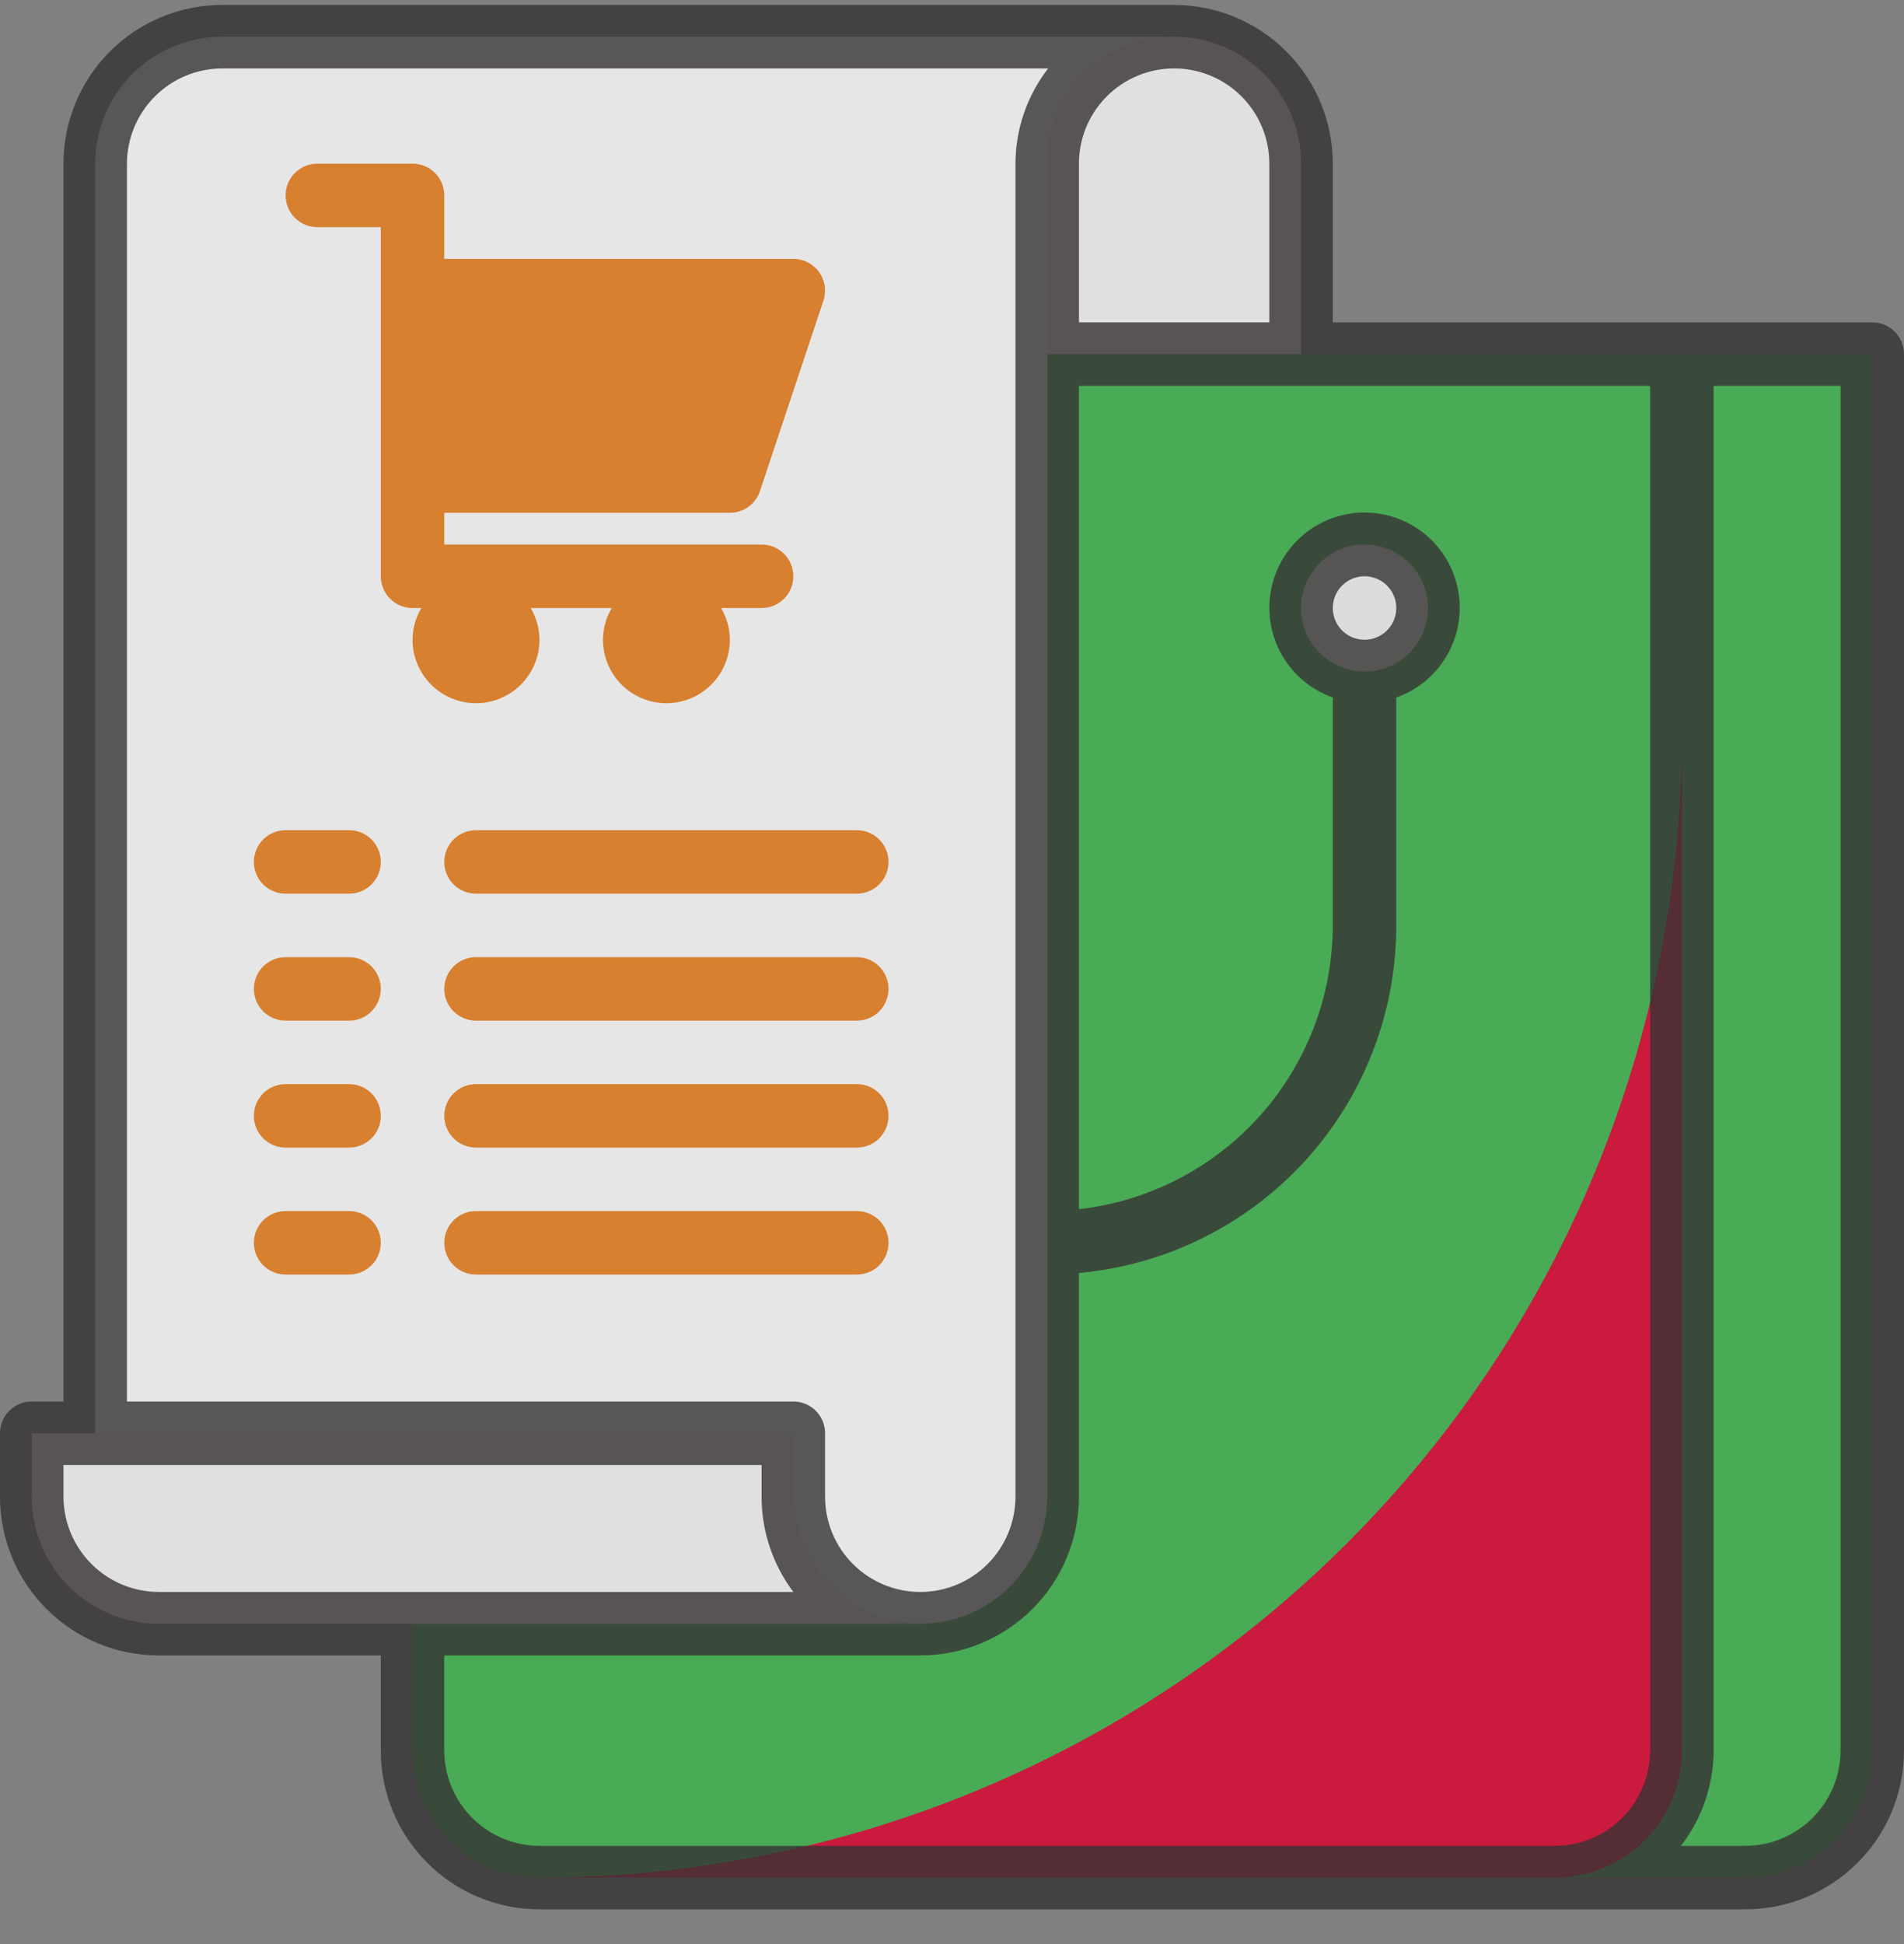 <svg width="48" height="49" viewBox="0 0 48 49" fill="none" xmlns="http://www.w3.org/2000/svg">
<rect x="0" y="0" width="48" height="49" fill="#808080" stroke="none"/>
<g opacity="0.8">
<path d="M42.4 8.925V44.125C42.4 44.974 42.063 45.788 41.463 46.388C40.863 46.988 40.049 47.325 39.2 47.325H13.6C12.751 47.325 11.937 46.988 11.337 46.388C10.737 45.788 10.4 44.974 10.4 44.125V8.925H42.4Z" fill="#3BB54A"/>
<path d="M42.4 44.125C42.4 44.974 42.063 45.788 41.463 46.388C40.863 46.988 40.049 47.325 39.2 47.325H44C44.849 47.325 45.663 46.988 46.263 46.388C46.863 45.788 47.2 44.974 47.2 44.125V8.925H42.4V44.125Z" fill="#3BB54A"/>
<path d="M20 37.725V36.125H0.8V37.725C0.8 38.574 1.137 39.388 1.737 39.988C2.337 40.588 3.151 40.925 4 40.925H23.2C22.351 40.925 21.537 40.588 20.937 39.988C20.337 39.388 20 38.574 20 37.725Z" fill="#F7F7F7"/>
<path d="M29.6 0.925C28.751 0.925 27.937 1.262 27.337 1.862C26.737 2.462 26.4 3.276 26.4 4.125V37.725C26.4 38.574 26.063 39.388 25.463 39.988C24.863 40.588 24.049 40.925 23.2 40.925C22.351 40.925 21.537 40.588 20.937 39.988C20.337 39.388 20 38.574 20 37.725V36.125H2.4V4.125C2.4 3.276 2.737 2.462 3.337 1.862C3.937 1.262 4.751 0.925 5.6 0.925H29.6Z" fill="white"/>
<path d="M26.4 4.125V8.925H32.8V4.125C32.8 3.276 32.463 2.462 31.863 1.862C31.263 1.262 30.449 0.925 29.6 0.925C28.751 0.925 27.937 1.262 27.337 1.862C26.737 2.462 26.4 3.276 26.4 4.125Z" fill="#F7F7F7"/>
<path d="M13.6 47.325H39.2C40.049 47.325 40.863 46.988 41.463 46.388C42.063 45.788 42.4 44.974 42.4 44.125V18.525C42.4 26.163 39.366 33.489 33.965 38.89C28.564 44.291 21.238 47.325 13.6 47.325Z" fill="#DC002D"/>
<path d="M34.4 16.925C35.284 16.925 36 16.209 36 15.325C36 14.441 35.284 13.725 34.4 13.725C33.516 13.725 32.8 14.441 32.8 15.325C32.8 16.209 33.516 16.925 34.4 16.925Z" fill="#F1F2F2"/>
<path d="M18.4 12.125L20 7.325H10.4V12.125H18.4Z" fill="#EC801C"/>
<path d="M12 16.925C12.442 16.925 12.8 16.567 12.8 16.125C12.8 15.683 12.442 15.325 12 15.325C11.558 15.325 11.2 15.683 11.2 16.125C11.2 16.567 11.558 16.925 12 16.925Z" fill="#9BC9FF"/>
<path d="M16.8 16.925C17.242 16.925 17.6 16.567 17.6 16.125C17.6 15.683 17.242 15.325 16.8 15.325C16.358 15.325 16 15.683 16 16.125C16 16.567 16.358 16.925 16.8 16.925Z" fill="#9BC9FF"/>
<path d="M47.2 8.125H33.6V4.125C33.6 3.064 33.179 2.047 32.428 1.297C31.678 0.546 30.661 0.125 29.6 0.125H5.6C4.539 0.125 3.522 0.546 2.772 1.297C2.021 2.047 1.6 3.064 1.6 4.125V35.325H0.8C0.588 35.325 0.384 35.409 0.234 35.559C0.084 35.709 0 35.913 0 36.125V37.725C0 38.786 0.421 39.803 1.172 40.553C1.922 41.304 2.939 41.725 4 41.725H9.6V44.125C9.6 45.186 10.021 46.203 10.772 46.953C11.522 47.704 12.539 48.125 13.6 48.125H44C45.061 48.125 46.078 47.704 46.828 46.953C47.579 46.203 48 45.186 48 44.125V8.925C48 8.713 47.916 8.509 47.766 8.359C47.616 8.209 47.412 8.125 47.2 8.125ZM27.2 4.125C27.2 3.488 27.453 2.878 27.903 2.428C28.353 1.978 28.963 1.725 29.6 1.725C30.236 1.725 30.847 1.978 31.297 2.428C31.747 2.878 32 3.488 32 4.125V8.125H27.2V4.125ZM3.2 4.125C3.202 3.489 3.455 2.88 3.905 2.43C4.355 1.98 4.964 1.727 5.6 1.725H26.424C25.892 2.412 25.602 3.256 25.6 4.125V37.725C25.6 38.361 25.347 38.972 24.897 39.422C24.447 39.872 23.837 40.125 23.2 40.125C22.564 40.125 21.953 39.872 21.503 39.422C21.053 38.972 20.8 38.361 20.8 37.725V36.125C20.8 35.913 20.716 35.709 20.566 35.559C20.416 35.409 20.212 35.325 20 35.325H3.2V4.125ZM4 40.125C3.364 40.123 2.755 39.87 2.305 39.42C1.855 38.97 1.602 38.361 1.6 37.725V36.925H19.2V37.725C19.199 38.591 19.48 39.433 20 40.125H4ZM41.6 44.125C41.598 44.761 41.345 45.37 40.895 45.82C40.445 46.27 39.836 46.523 39.2 46.525H13.6C12.964 46.523 12.355 46.27 11.905 45.82C11.455 45.37 11.202 44.761 11.2 44.125V41.725H23.2C24.261 41.725 25.278 41.304 26.028 40.553C26.779 39.803 27.2 38.786 27.2 37.725V32.085C29.387 31.888 31.421 30.88 32.901 29.259C34.382 27.637 35.202 25.521 35.2 23.325V17.581C35.734 17.392 36.184 17.021 36.47 16.533C36.757 16.044 36.861 15.47 36.765 14.912C36.67 14.354 36.38 13.848 35.947 13.483C35.514 13.118 34.966 12.918 34.4 12.918C33.834 12.918 33.286 13.118 32.853 13.483C32.42 13.848 32.13 14.354 32.035 14.912C31.939 15.47 32.043 16.044 32.33 16.533C32.616 17.021 33.066 17.392 33.6 17.581V23.325C33.598 25.095 32.944 26.802 31.764 28.121C30.584 29.44 28.959 30.279 27.2 30.477V9.725H41.6V44.125ZM33.6 15.325C33.6 15.167 33.647 15.012 33.735 14.88C33.823 14.749 33.948 14.646 34.094 14.586C34.24 14.525 34.401 14.509 34.556 14.54C34.711 14.571 34.854 14.647 34.966 14.759C35.078 14.871 35.154 15.014 35.185 15.169C35.215 15.324 35.2 15.485 35.139 15.631C35.079 15.777 34.976 15.902 34.844 15.99C34.713 16.078 34.558 16.125 34.4 16.125C34.188 16.125 33.984 16.041 33.834 15.891C33.684 15.741 33.6 15.537 33.6 15.325ZM46.4 44.125C46.398 44.761 46.145 45.37 45.695 45.82C45.245 46.27 44.636 46.523 44 46.525H42.376C42.908 45.838 43.198 44.994 43.2 44.125V9.725H46.4V44.125Z" fill="#231F20" fill-opacity="0.8"/>
<path d="M11.2 21.725C11.2 21.937 11.284 22.141 11.434 22.291C11.584 22.441 11.788 22.525 12 22.525H21.6C21.812 22.525 22.016 22.441 22.166 22.291C22.316 22.141 22.4 21.937 22.4 21.725C22.4 21.513 22.316 21.309 22.166 21.159C22.016 21.009 21.812 20.925 21.6 20.925H12C11.788 20.925 11.584 21.009 11.434 21.159C11.284 21.309 11.2 21.513 11.2 21.725ZM21.6 24.125H12C11.788 24.125 11.584 24.209 11.434 24.359C11.284 24.509 11.2 24.713 11.2 24.925C11.2 25.137 11.284 25.341 11.434 25.491C11.584 25.641 11.788 25.725 12 25.725H21.6C21.812 25.725 22.016 25.641 22.166 25.491C22.316 25.341 22.4 25.137 22.4 24.925C22.4 24.713 22.316 24.509 22.166 24.359C22.016 24.209 21.812 24.125 21.6 24.125ZM8.8 20.925H7.2C6.988 20.925 6.784 21.009 6.634 21.159C6.484 21.309 6.4 21.513 6.4 21.725C6.4 21.937 6.484 22.141 6.634 22.291C6.784 22.441 6.988 22.525 7.2 22.525H8.8C9.012 22.525 9.216 22.441 9.366 22.291C9.516 22.141 9.6 21.937 9.6 21.725C9.6 21.513 9.516 21.309 9.366 21.159C9.216 21.009 9.012 20.925 8.8 20.925ZM8.8 24.125H7.2C6.988 24.125 6.784 24.209 6.634 24.359C6.484 24.509 6.4 24.713 6.4 24.925C6.4 25.137 6.484 25.341 6.634 25.491C6.784 25.641 6.988 25.725 7.2 25.725H8.8C9.012 25.725 9.216 25.641 9.366 25.491C9.516 25.341 9.6 25.137 9.6 24.925C9.6 24.713 9.516 24.509 9.366 24.359C9.216 24.209 9.012 24.125 8.8 24.125ZM21.6 27.325H12C11.788 27.325 11.584 27.409 11.434 27.559C11.284 27.709 11.2 27.913 11.2 28.125C11.2 28.337 11.284 28.541 11.434 28.691C11.584 28.841 11.788 28.925 12 28.925H21.6C21.812 28.925 22.016 28.841 22.166 28.691C22.316 28.541 22.4 28.337 22.4 28.125C22.4 27.913 22.316 27.709 22.166 27.559C22.016 27.409 21.812 27.325 21.6 27.325ZM22.4 31.325C22.4 31.113 22.316 30.909 22.166 30.759C22.016 30.609 21.812 30.525 21.6 30.525H12C11.788 30.525 11.584 30.609 11.434 30.759C11.284 30.909 11.2 31.113 11.2 31.325C11.2 31.537 11.284 31.741 11.434 31.891C11.584 32.041 11.788 32.125 12 32.125H21.6C21.812 32.125 22.016 32.041 22.166 31.891C22.316 31.741 22.4 31.537 22.4 31.325ZM8.8 27.325H7.2C6.988 27.325 6.784 27.409 6.634 27.559C6.484 27.709 6.4 27.913 6.4 28.125C6.4 28.337 6.484 28.541 6.634 28.691C6.784 28.841 6.988 28.925 7.2 28.925H8.8C9.012 28.925 9.216 28.841 9.366 28.691C9.516 28.541 9.6 28.337 9.6 28.125C9.6 27.913 9.516 27.709 9.366 27.559C9.216 27.409 9.012 27.325 8.8 27.325ZM8.8 30.525H7.2C6.988 30.525 6.784 30.609 6.634 30.759C6.484 30.909 6.4 31.113 6.4 31.325C6.4 31.537 6.484 31.741 6.634 31.891C6.784 32.041 6.988 32.125 7.2 32.125H8.8C9.012 32.125 9.216 32.041 9.366 31.891C9.516 31.741 9.6 31.537 9.6 31.325C9.6 31.113 9.516 30.909 9.366 30.759C9.216 30.609 9.012 30.525 8.8 30.525ZM13.6 16.125C13.598 15.843 13.522 15.567 13.378 15.325H15.422C15.278 15.567 15.202 15.843 15.2 16.125C15.2 16.549 15.369 16.956 15.669 17.256C15.969 17.556 16.376 17.725 16.8 17.725C17.224 17.725 17.631 17.556 17.931 17.256C18.231 16.956 18.4 16.549 18.4 16.125C18.398 15.843 18.322 15.567 18.178 15.325H19.2C19.412 15.325 19.616 15.241 19.766 15.091C19.916 14.941 20 14.737 20 14.525C20 14.313 19.916 14.109 19.766 13.959C19.616 13.809 19.412 13.725 19.2 13.725H11.2V12.925H18.4C18.568 12.925 18.732 12.872 18.868 12.774C19.004 12.676 19.106 12.537 19.159 12.378L20.759 7.578C20.799 7.458 20.81 7.329 20.791 7.204C20.772 7.079 20.723 6.96 20.649 6.857C20.575 6.754 20.477 6.671 20.365 6.613C20.252 6.555 20.127 6.525 20 6.525H11.2V4.925C11.2 4.713 11.116 4.509 10.966 4.359C10.816 4.209 10.612 4.125 10.4 4.125H8C7.788 4.125 7.584 4.209 7.434 4.359C7.284 4.509 7.2 4.713 7.2 4.925C7.2 5.137 7.284 5.341 7.434 5.491C7.584 5.641 7.788 5.725 8 5.725H9.6V14.525C9.6 14.737 9.684 14.941 9.834 15.091C9.984 15.241 10.188 15.325 10.4 15.325H10.622C10.478 15.567 10.402 15.843 10.4 16.125C10.4 16.549 10.569 16.956 10.869 17.256C11.169 17.556 11.576 17.725 12 17.725C12.424 17.725 12.831 17.556 13.131 17.256C13.431 16.956 13.6 16.549 13.6 16.125ZM17.823 11.325H11.2V8.125H18.89L17.823 11.325Z" fill="#EC801C"/>
</g>
</svg>
